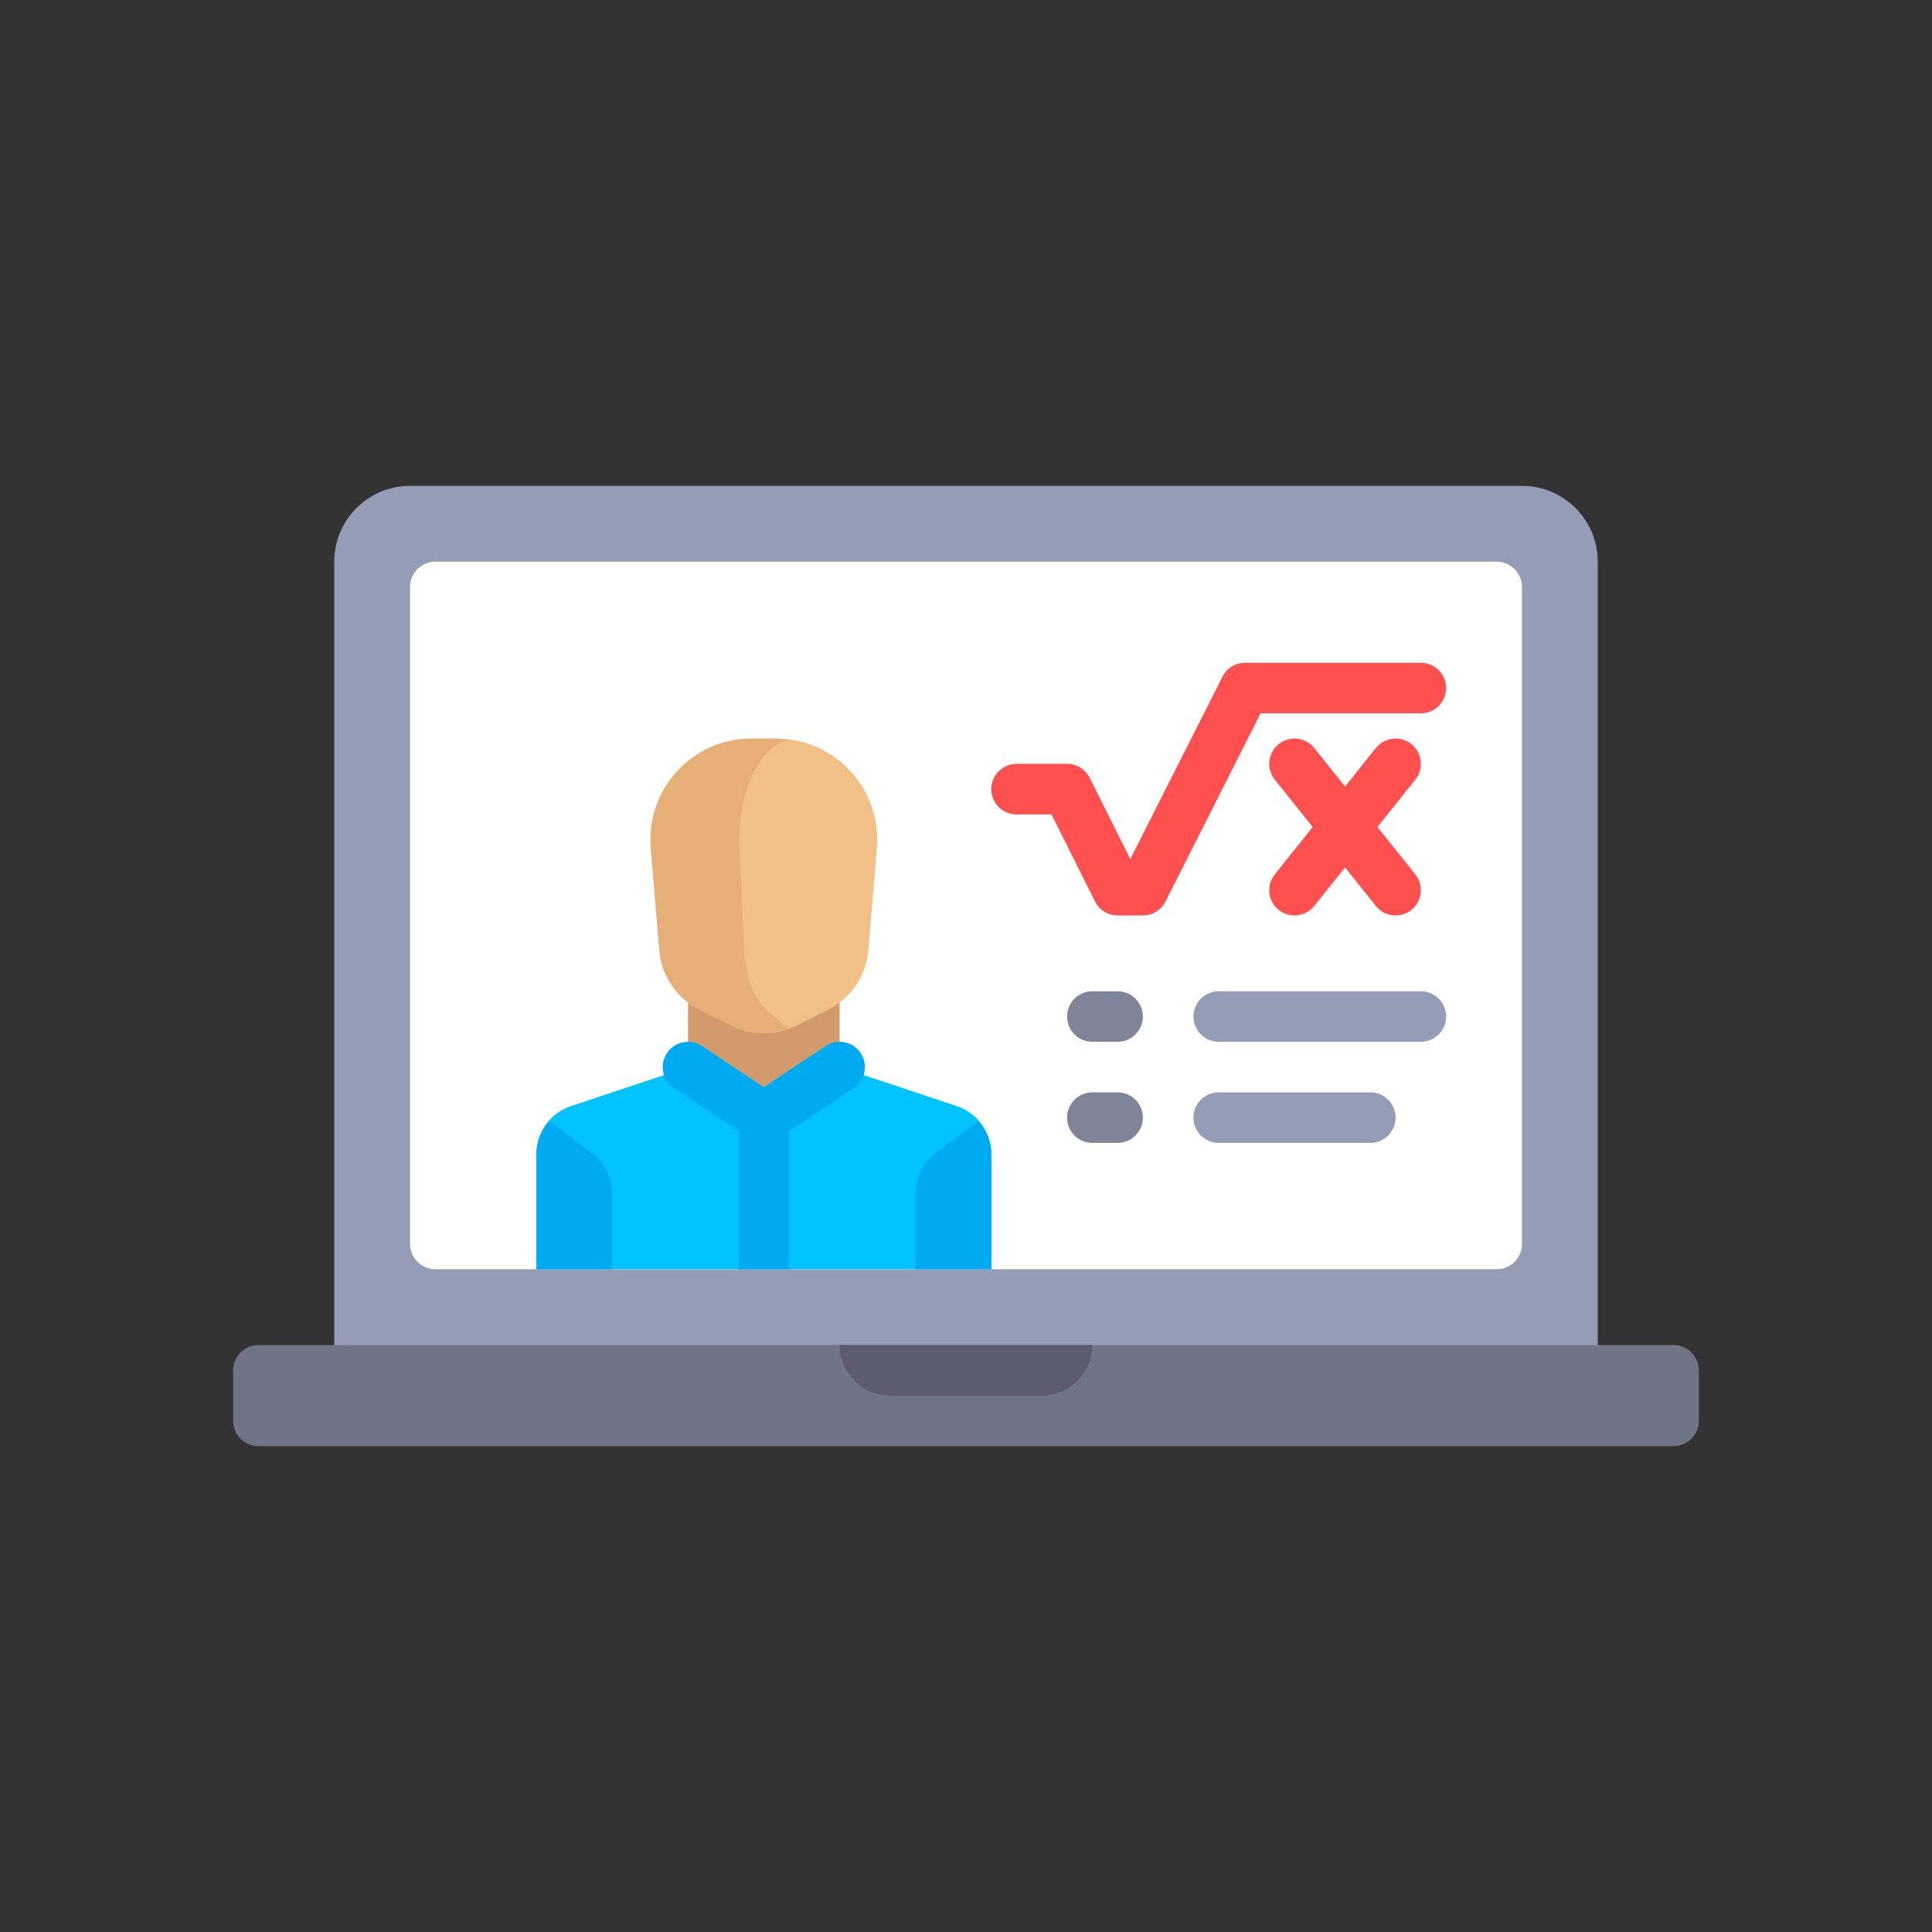 <?xml version="1.0" encoding="utf-8"?>
<!-- Generator: Adobe Illustrator 16.0.0, SVG Export Plug-In . SVG Version: 6.00 Build 0)  -->
<!DOCTYPE svg PUBLIC "-//W3C//DTD SVG 1.1//EN" "http://www.w3.org/Graphics/SVG/1.1/DTD/svg11.dtd">
<svg version="1.1" id="Layer_1" xmlns="http://www.w3.org/2000/svg" xmlns:xlink="http://www.w3.org/1999/xlink" x="0px" y="0px"
	 width="350px" height="350px" viewBox="0 0 350 350" enable-background="new 0 0 350 350" xml:space="preserve">
<rect x="0" y="0" width="350" height="350" fill="#333333" stroke="none"/>
<path fill="#959CB5" d="M275.715,88.02H74.286c-7.585,0-13.734,6.149-13.734,13.734v146.495h228.896V101.753
	C289.448,94.168,283.3,88.02,275.715,88.02z"/>
<path fill="#FFFFFF" d="M271.137,229.936H78.864c-2.528,0-4.578-2.051-4.578-4.579V106.331c0-2.528,2.05-4.578,4.578-4.578h192.273
	c2.528,0,4.579,2.05,4.579,4.578v119.025C275.715,227.885,273.665,229.936,271.137,229.936z"/>
<rect x="124.643" y="179.578" fill="#D29B6E" width="27.468" height="18.312"/>
<path fill="#F0C087" d="M117.903,153.631l1.542,18.518c0.385,4.613,3.146,8.693,7.287,10.763l5.711,2.855
	c3.734,1.867,8.13,1.867,11.865,0l5.711-2.855c4.141-2.069,6.903-6.15,7.287-10.763l1.543-18.518
	c0.891-10.676-7.534-19.832-18.247-19.832h-4.452C125.438,133.799,117.013,142.955,117.903,153.631z"/>
<path fill="#00C3FF" d="M173.318,200.38l-18.077-6.024c-1.869-0.624-3.13-2.373-3.13-4.343l-13.734,12.455l-13.734-12.455
	c0,1.97-1.261,3.719-3.13,4.343l-18.077,6.024c-3.739,1.247-6.26,4.746-6.26,8.687v20.869h82.403v-20.869
	C179.578,205.126,177.057,201.628,173.318,200.38z"/>
<path fill="#707487" d="M303.182,261.98H46.818c-2.528,0-4.578-2.05-4.578-4.578v-9.156c0-2.527,2.05-4.578,4.578-4.578h256.364
	c2.528,0,4.578,2.051,4.578,4.578v9.156C307.76,259.931,305.71,261.98,303.182,261.98z"/>
<path fill="#00AAF0" d="M155.919,190.772c-1.404-2.106-4.243-2.673-6.349-1.27l-11.194,7.461l-11.195-7.461
	c-2.114-1.404-4.949-0.837-6.349,1.27c-1.404,2.105-0.836,4.944,1.27,6.349l11.695,7.796v25.019h9.156v-25.019l11.695-7.797
	C156.756,195.717,157.323,192.878,155.919,190.772z"/>
<g>
	<path fill="#FF5050" d="M207.046,165.844h-4.578c-1.735,0-3.317-0.979-4.096-2.53l-7.89-15.781h-6.327
		c-2.529,0-4.577-2.047-4.577-4.578s2.047-4.578,4.577-4.578h9.156c1.734,0,3.317,0.979,4.095,2.53l7.358,14.722l16.707-33.052
		c0.777-1.539,2.36-2.512,4.086-2.512h31.845c2.53,0,4.578,2.05,4.578,4.578c0,2.53-2.047,4.578-4.578,4.578h-29.028l-17.243,34.11
		C210.354,164.874,208.771,165.844,207.046,165.844z"/>
	<path fill="#FF5050" d="M249.534,149.821l6.867-8.584c1.578-1.976,1.256-4.854-0.716-6.438c-1.98-1.578-4.851-1.248-6.438,0.715
		l-5.579,6.975l-5.58-6.975c-1.582-1.971-4.457-2.298-6.438-0.715c-1.971,1.583-2.294,4.462-0.716,6.438l6.868,8.584l-6.866,8.583
		c-1.578,1.976-1.257,4.855,0.714,6.438c0.846,0.675,1.854,1.001,2.856,1.001c1.347,0,2.674-0.59,3.581-1.716l5.58-6.975
		l5.579,6.975c0.908,1.131,2.235,1.716,3.581,1.716c1.002,0,2.012-0.326,2.856-1.001c1.971-1.583,2.294-4.462,0.715-6.438
		L249.534,149.821z"/>
</g>
<path fill="#7F8499" d="M202.468,188.733h-4.578c-2.529,0-4.578-2.047-4.578-4.578c0-2.53,2.047-4.577,4.578-4.577h4.578
	c2.53,0,4.578,2.047,4.578,4.577C207.046,186.687,204.998,188.733,202.468,188.733z"/>
<g>
	<path fill="#959CB5" d="M257.403,188.733h-36.624c-2.53,0-4.578-2.047-4.578-4.578c0-2.53,2.048-4.577,4.578-4.577h36.624
		c2.53,0,4.578,2.047,4.578,4.577C261.98,186.687,259.934,188.733,257.403,188.733z"/>
	<path fill="#959CB5" d="M248.246,207.045h-27.468c-2.529,0-4.577-2.047-4.577-4.577c0-2.531,2.047-4.578,4.577-4.578h27.468
		c2.531,0,4.578,2.047,4.578,4.578C252.824,204.998,250.777,207.045,248.246,207.045z"/>
</g>
<path fill="#7F8499" d="M202.468,207.045h-4.578c-2.529,0-4.578-2.047-4.578-4.577c0-2.531,2.047-4.578,4.578-4.578h4.578
	c2.53,0,4.578,2.047,4.578,4.578C207.046,204.998,204.998,207.045,202.468,207.045z"/>
<path fill="#5B5D6E" d="M188.734,252.824h-27.468c-5.057,0-9.156-4.098-9.156-9.155l0,0h45.779l0,0
	C197.89,248.727,193.791,252.824,188.734,252.824z"/>
<path fill="#E6AF78" d="M142.018,185.768l-3.165-2.856c-2.295-2.069-3.826-6.149-4.039-10.763l-0.856-18.518
	c-0.458-9.912,3.552-18.414,8.876-19.594c-0.741-0.091-1.466-0.238-2.233-0.238h-4.451c-10.713,0-19.138,9.156-18.248,19.832
	l1.542,18.518c0.385,4.614,3.146,8.693,7.287,10.763l5.711,2.856c3.308,1.653,7.11,1.756,10.537,0.479
	C142.596,186.101,142.221,185.95,142.018,185.768z"/>
<g>
	<path fill="#00AAF0" d="M99.524,203.084c-1.435,1.634-2.349,3.703-2.349,5.982v20.869h13.734v-13.734
		c0-2.882-1.356-5.596-3.662-7.324L99.524,203.084z"/>
	<path fill="#00AAF0" d="M177.23,203.084c1.434,1.634,2.348,3.703,2.348,5.982v20.869h-13.734v-13.734
		c0-2.882,1.356-5.596,3.663-7.324L177.23,203.084z"/>
</g>
</svg>

